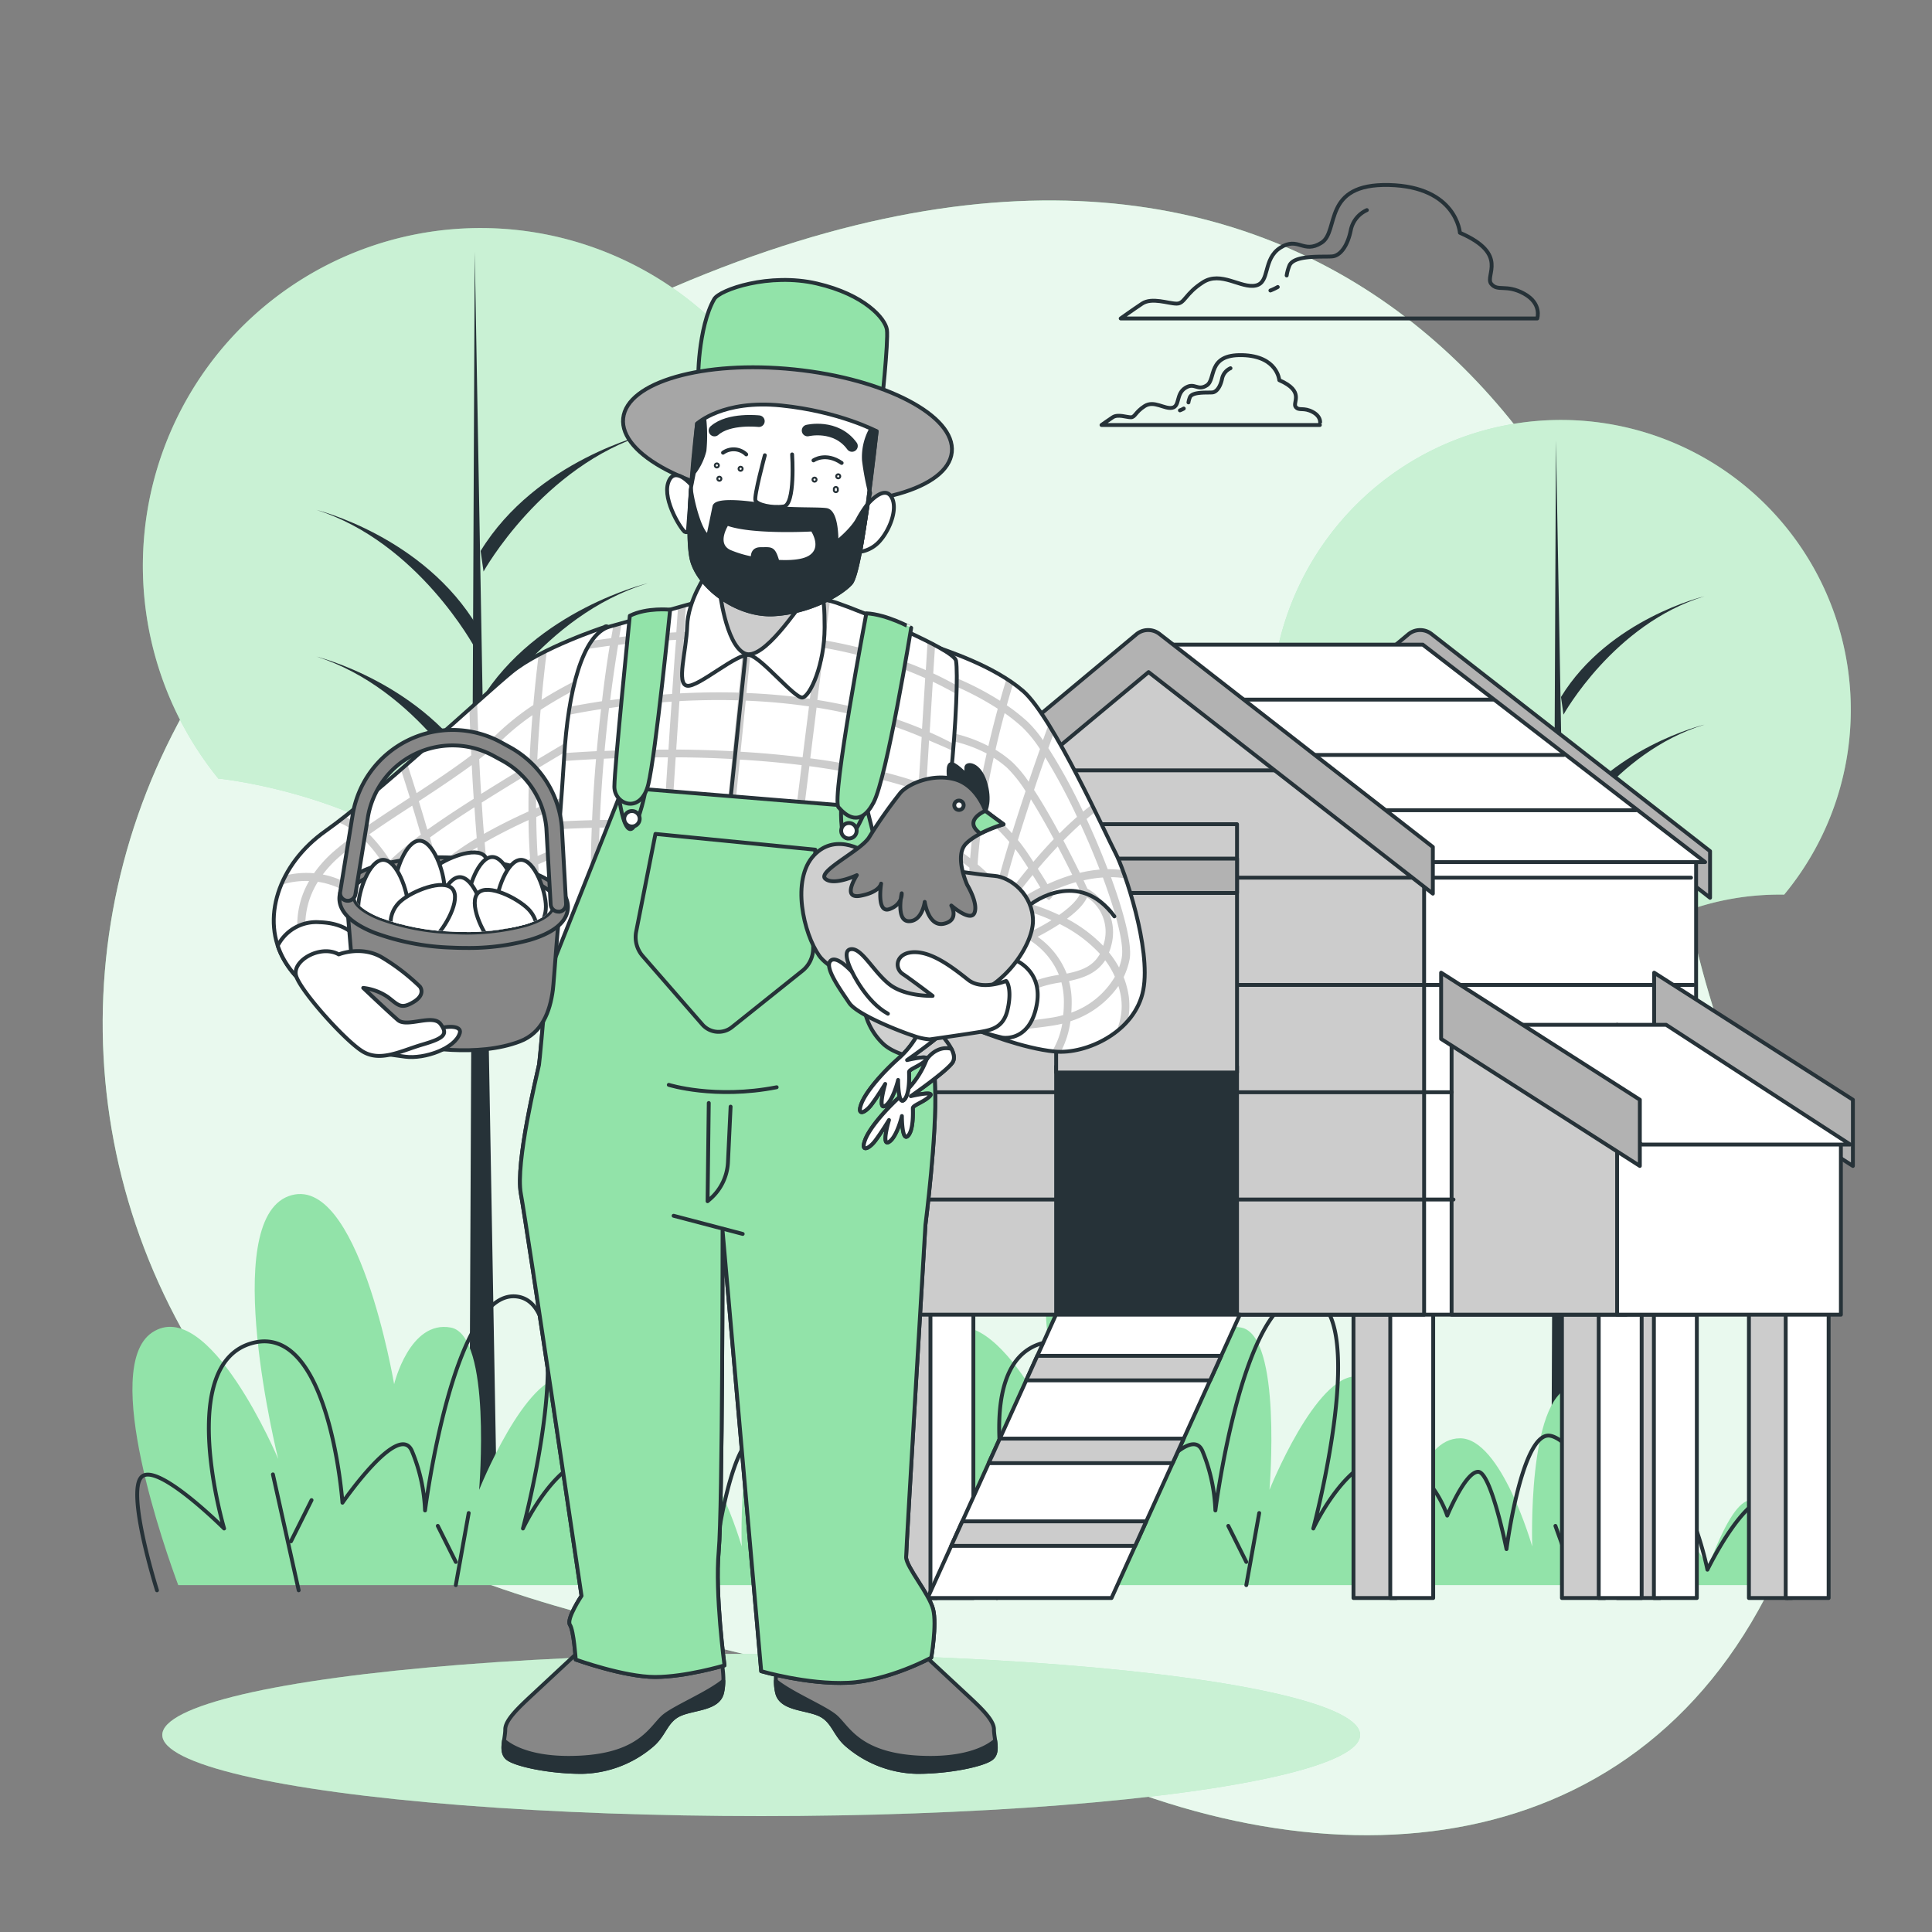 <svg xmlns="http://www.w3.org/2000/svg" xmlns:xlink="http://www.w3.org/1999/xlink" viewBox="0 0 500 500"><rect x="0" y="0" width="500" height="500" fill="#808080" stroke="none"/><defs><clipPath id="freepik--clip-path--inject-79"><path d="M254,267s10.8,4.37,19,5.14,20.82-5.14,22.88-15.94-4.89-31.1-7.2-35.47-16.2-35.22-23.91-41.9-20.31-10.55-22.88-11.57-.77,8.74-1.28,14.91-.52,37.53-.52,37.53l-1.8,41.13S247.78,264.41,254,267Z" style="fill:#fff;stroke:#263238;stroke-linecap:round;stroke-linejoin:round"></path></clipPath><clipPath id="freepik--clip-path-2--inject-79"><path d="M156.33,162.33s-16.33,5.34-24,11.67-35.66,32.33-48,41-17,23-10.66,33.67S92.33,262,100.33,260s18-13.67,27-19,16-15,16-15,4.67-33.67,6.34-43.67,8-18.66,8-18.66S157.67,161.33,156.33,162.33Z" style="fill:#fff;stroke:#263238;stroke-linecap:round;stroke-linejoin:round"></path></clipPath><clipPath id="freepik--clip-path-3--inject-79"><path d="M190.5,153s-25.79,7.18-32.79,9.18S147,179,146,196s-6,77-6.5,79.5S133.31,301,134.81,309,150.5,413,150.5,413s-4,6-3,7.5,1.5,9,1.5,9,12.5,4.5,20.5,4.5,18-3,18-3-2.5-18.5-1.5-29.5,1-83,1-83l10,114s12,3.5,22.5,3S241,429,241,429s1.5-8.5.5-12.5-7-11-7-13.5,5-86,5-86,3-23.5,2.5-35.5.5-40,.5-40,2-25.5,3.5-40S247.92,174,247.42,171s-24.92-13-30.92-15S198,153.5,190.5,153Z" style="fill:#fff;stroke:#263238;stroke-linecap:round;stroke-linejoin:round"></path></clipPath><clipPath id="freepik--clip-path-4--inject-79"><path d="M129.36,211.9c-8.85-2.38-20.78-2.36-26.21-.47a24,24,0,0,0-9.09,6l-1.6,13.86a1.94,1.94,0,0,0-.44,1.06c-.06,1.18,1.6,3.23,6.45,5.18A59.09,59.09,0,0,0,117,241.1a59.28,59.28,0,0,0,18.8-1.82c5-1.49,6.85-3.38,6.91-4.55l.19-13.86C140.82,220.54,138,214.23,129.36,211.9Z" style="fill:none"></path></clipPath></defs><g id="freepik--background-simple--inject-79"><path d="M166.19,77.92S90.42,116.52,52.63,176,17.83,312,63.75,368.8s133.69,49.34,207.18,85.32,154.57,28.57,189.32-47.66S442.6,301.74,433.6,213.52,345.07-3.88,166.19,77.92Z" style="fill:#92E3A9"></path><path d="M166.19,77.92S90.42,116.52,52.63,176,17.83,312,63.75,368.8s133.69,49.34,207.18,85.32,154.57,28.57,189.32-47.66S442.6,301.74,433.6,213.52,345.07-3.88,166.19,77.92Z" style="fill:#fff;opacity:0.8"></path></g><g id="freepik--Clouds--inject-79"><path d="M394.43,76c-4.68-2.56-6.81-.43-8.52-2.56s4.69-7.67-8.09-13.2c0,0-.85-11.93-18.32-12.36S346.72,59.84,342,62.82s-6-1.7-10.65,1.28-2.56,9-6.39,9.8-8.95-3.84-13.63-.85-4.69,5.53-6.82,5.53-6.39-1.7-8.94,0-5.54,3.84-5.54,3.84H397.84S399.12,78.58,394.43,76Z" style="fill:none;stroke:#263238;stroke-linecap:round;stroke-linejoin:round"></path><path d="M330.68,74.28a15.7,15.7,0,0,1-1.9.9" style="fill:none;stroke:#263238;stroke-linecap:round;stroke-linejoin:round"></path><path d="M353.74,54.38a7.27,7.27,0,0,0-4.16,5.2c-.78,3.9-2.6,6.5-4.68,6.76s-9.88-.52-11.18,2.34a11.36,11.36,0,0,0-.73,2.61" style="fill:none;stroke:#263238;stroke-linecap:round;stroke-linejoin:round"></path><path d="M339.79,106.65c-2.46-1.34-3.57-.22-4.47-1.34s2.46-4-4.24-6.92c0,0-.45-6.26-9.6-6.48s-6.7,6.25-9.16,7.82-3.13-.9-5.58.67-1.34,4.69-3.35,5.13-4.7-2-7.15-.44-2.46,2.9-3.58,2.9-3.35-.89-4.69,0-2.9,2-2.9,2h56.51S342.25,108,339.79,106.65Z" style="fill:none;stroke:#263238;stroke-linecap:round;stroke-linejoin:round"></path><path d="M306.36,105.73a6.63,6.63,0,0,1-1,.47" style="fill:none;stroke:#263238;stroke-linecap:round;stroke-linejoin:round"></path><path d="M318.45,95.3A3.81,3.81,0,0,0,316.27,98c-.41,2-1.36,3.41-2.45,3.55s-5.18-.27-5.86,1.23a6,6,0,0,0-.39,1.36" style="fill:none;stroke:#263238;stroke-linecap:round;stroke-linejoin:round"></path></g><g id="freepik--Trees--inject-79"><path d="M56.58,201.5s45,4.45,67.77,32.33c0,0,24.08-32.3,67.34-31.63a87.41,87.41,0,1,0-135.12-.62Z" style="fill:#92E3A9"></path><path d="M56.58,201.5s45,4.45,67.77,32.33c0,0,24.08-32.3,67.34-31.63a87.41,87.41,0,1,0-135.12-.62Z" style="fill:#fff;opacity:0.5"></path><polygon points="122.86 65.16 121.34 409 128.94 409 122.86 65.16" style="fill:#263238"></polygon><path d="M125.14,225.33s15.18-27.32,42.51-35.67c0,0-28.85,6.83-43.27,30.36Z" style="fill:#263238"></path><path d="M125.14,147.91s15.18-27.33,42.51-35.68c0,0-28.85,6.83-43.27,30.36Z" style="fill:#263238"></path><path d="M125.14,186.62s15.18-27.33,42.51-35.68c0,0-28.85,6.83-43.27,30.37Z" style="fill:#263238"></path><path d="M122.89,167.64s-14.65-27.33-41-35.68c0,0,27.84,6.84,41.75,30.37Z" style="fill:#263238"></path><path d="M122.89,205.6s-14.65-27.33-41-35.68c0,0,27.84,6.83,41.75,30.36Z" style="fill:#263238"></path><path d="M345.8,230.93s38.6,3.82,58.16,27.75c0,0,20.66-27.72,57.78-27.15A75,75,0,1,0,345.79,231Z" style="fill:#92E3A9"></path><path d="M345.8,230.93s38.6,3.82,58.16,27.75c0,0,20.66-27.72,57.78-27.15A75,75,0,1,0,345.79,231Z" style="fill:#fff;opacity:0.5"></path><polygon points="402.68 113.93 401.38 409 407.89 409 402.68 113.93" style="fill:#263238"></polygon><path d="M404.63,251.38s13-23.45,36.48-30.61c0,0-24.75,5.86-37.13,26Z" style="fill:#263238"></path><path d="M404.63,184.94s13-23.45,36.48-30.62c0,0-24.75,5.86-37.13,26.06Z" style="fill:#263238"></path><path d="M404.63,218.16s13-23.45,36.48-30.62c0,0-24.75,5.87-37.13,26.06Z" style="fill:#263238"></path><path d="M402.7,201.88s-12.57-23.46-35.2-30.62c0,0,23.89,5.86,35.83,26.06Z" style="fill:#263238"></path><path d="M402.7,234.45S390.13,211,367.5,203.83c0,0,23.89,5.86,35.83,26.06Z" style="fill:#263238"></path><path d="M255.64,410.23c.14-3.13-.28-9.06-3.68-18-5.33-14-14.66,14-14.66,14s0-3.33-10-14-18.67,8-18.67,8,4.67-44.66-6.67-41.33-10,41.33-10,41.33-8-28-18.66-28-13.34,20-13.34,20-2.66-35.33-13.33-36S124,385.57,124,385.57s3.34-40-7.33-42S102,358.23,102,358.23s-9.33-55.33-27.33-48.66-2.67,68-2.67,68S54,334.9,39.3,344.9C26,354,42.93,401.64,46.13,410.23Z" style="fill:#92E3A9"></path><path d="M40.63,411.57s-8-25.34-4-29.34S58,395.57,58,395.57s-12.66-42.67,7.34-48S88.63,388.9,88.63,388.9s14.67-21.33,18-13.33A44.37,44.37,0,0,1,110,390.9s7.34-58,24-55.33,1.34,60,1.34,60,9.33-20,20-18S170,392.23,170,392.23s4.67-11.33,8-11.33,7.34,20,7.34,20,4-30.67,11.33-29.33S219.3,398.9,219.3,398.9s-2.67-14.67,5.33-15.33,12.67,22.66,12.67,22.66,10.66-22,17.33-18S258,413.57,258,413.57" style="fill:none;stroke:#263238;stroke-linecap:round;stroke-linejoin:round"></path><line x1="77.3" y1="411.57" x2="70.63" y2="381.57" style="fill:none;stroke:#263238;stroke-linecap:round;stroke-linejoin:round"></line><line x1="117.96" y1="410.23" x2="121.3" y2="391.57" style="fill:none;stroke:#263238;stroke-linecap:round;stroke-linejoin:round"></line><line x1="203.96" y1="411.57" x2="197.96" y2="394.9" style="fill:none;stroke:#263238;stroke-linecap:round;stroke-linejoin:round"></line><line x1="150.63" y1="410.9" x2="157.96" y2="397.57" style="fill:none;stroke:#263238;stroke-linecap:round;stroke-linejoin:round"></line><line x1="75.3" y1="398.9" x2="80.63" y2="388.23" style="fill:none;stroke:#263238;stroke-linecap:round;stroke-linejoin:round"></line><line x1="117.96" y1="404.23" x2="113.3" y2="394.9" style="fill:none;stroke:#263238;stroke-linecap:round;stroke-linejoin:round"></line><line x1="153.96" y1="403.57" x2="150.63" y2="397.57" style="fill:none;stroke:#263238;stroke-linecap:round;stroke-linejoin:round"></line><line x1="201.3" y1="402.9" x2="203.3" y2="396.23" style="fill:none;stroke:#263238;stroke-linecap:round;stroke-linejoin:round"></line><path d="M460.22,410.23c.14-3.13-.28-9.06-3.68-18-5.33-14-14.66,14-14.66,14s0-3.33-10-14-18.67,8-18.67,8,4.67-44.66-6.67-41.33-10,41.33-10,41.33-8-28-18.66-28-13.34,20-13.34,20-2.66-35.33-13.33-36-22.67,29.34-22.67,29.34,3.34-40-7.33-42-14.67,14.66-14.67,14.66-9.33-55.33-27.33-48.66-2.67,68-2.67,68-18-42.67-32.66-32.67c-13.34,9.09,3.63,56.74,6.83,65.33Z" style="fill:#92E3A9"></path><path d="M245.21,411.57s-8-25.34-4-29.34,21.33,13.34,21.33,13.34-12.66-42.67,7.34-48,23.33,41.33,23.33,41.33,14.67-21.33,18-13.33a44.37,44.37,0,0,1,3.33,15.33s7.34-58,24-55.33,1.34,60,1.34,60,9.33-20,20-18,14.66,14.66,14.66,14.66,4.67-11.33,8-11.33,7.34,20,7.34,20,4-30.67,11.33-29.33,22.67,27.33,22.67,27.33-2.67-14.67,5.33-15.33,12.67,22.66,12.67,22.66,10.66-22,17.33-18,3.33,25.34,3.33,25.34" style="fill:none;stroke:#263238;stroke-linecap:round;stroke-linejoin:round"></path><line x1="281.88" y1="411.57" x2="275.21" y2="381.57" style="fill:none;stroke:#263238;stroke-linecap:round;stroke-linejoin:round"></line><line x1="322.54" y1="410.23" x2="325.88" y2="391.57" style="fill:none;stroke:#263238;stroke-linecap:round;stroke-linejoin:round"></line><line x1="408.54" y1="411.57" x2="402.54" y2="394.9" style="fill:none;stroke:#263238;stroke-linecap:round;stroke-linejoin:round"></line><line x1="355.21" y1="410.9" x2="362.54" y2="397.57" style="fill:none;stroke:#263238;stroke-linecap:round;stroke-linejoin:round"></line><line x1="279.88" y1="398.9" x2="285.21" y2="388.23" style="fill:none;stroke:#263238;stroke-linecap:round;stroke-linejoin:round"></line><line x1="322.54" y1="404.23" x2="317.88" y2="394.9" style="fill:none;stroke:#263238;stroke-linecap:round;stroke-linejoin:round"></line><line x1="358.54" y1="403.57" x2="355.21" y2="397.57" style="fill:none;stroke:#263238;stroke-linecap:round;stroke-linejoin:round"></line><line x1="405.88" y1="402.9" x2="407.88" y2="396.23" style="fill:none;stroke:#263238;stroke-linecap:round;stroke-linejoin:round"></line></g><g id="freepik--hen-house--inject-79"><rect x="231.28" y="335.82" width="11.11" height="77.75" style="fill:#ccc;stroke:#263238;stroke-linecap:round;stroke-linejoin:round"></rect><rect x="240.8" y="335.82" width="11.11" height="77.75" style="fill:#fff;stroke:#263238;stroke-linecap:round;stroke-linejoin:round"></rect><rect x="350.28" y="335.82" width="11.11" height="77.75" style="fill:#ccc;stroke:#263238;stroke-linecap:round;stroke-linejoin:round"></rect><rect x="359.8" y="335.82" width="11.11" height="77.75" style="fill:#fff;stroke:#263238;stroke-linecap:round;stroke-linejoin:round"></rect><rect x="418.51" y="335.82" width="11.11" height="77.75" style="fill:#ccc;stroke:#263238;stroke-linecap:round;stroke-linejoin:round"></rect><rect x="428.03" y="335.82" width="11.11" height="77.75" style="fill:#fff;stroke:#263238;stroke-linecap:round;stroke-linejoin:round"></rect><rect x="404.23" y="335.82" width="11.11" height="77.75" style="fill:#ccc;stroke:#263238;stroke-linecap:round;stroke-linejoin:round"></rect><rect x="413.75" y="335.82" width="11.11" height="77.75" style="fill:#fff;stroke:#263238;stroke-linecap:round;stroke-linejoin:round"></rect><rect x="452.62" y="335.82" width="11.11" height="77.75" style="fill:#ccc;stroke:#263238;stroke-linecap:round;stroke-linejoin:round"></rect><rect x="462.14" y="335.82" width="11.11" height="77.75" style="fill:#fff;stroke:#263238;stroke-linecap:round;stroke-linejoin:round"></rect><path d="M370.47,164.07a4.77,4.77,0,0,0-6,.1l-67.09,55.91v12.39l70.23-58.53,74.95,58.4V220.28Z" style="fill:#b2b2b2;stroke:#263238;stroke-linecap:round;stroke-linejoin:round"></path><polygon points="438.95 340.24 301.23 340.24 301.23 222.92 367.54 167.83 438.95 222.92 438.95 340.24" style="fill:#fff;stroke:#263238;stroke-linecap:round;stroke-linejoin:round"></polygon><polygon points="375.67 340.24 420.89 340.24 420.89 296.16 375.67 265.22 375.67 340.24" style="fill:#ccc;stroke:#263238;stroke-linecap:round;stroke-linejoin:round"></polygon><polygon points="368.56 340.24 230.84 340.24 230.84 222.92 297.15 167.83 368.56 222.92 368.56 340.24" style="fill:#ccc;stroke:#263238;stroke-linecap:round;stroke-linejoin:round"></polygon><line x1="258.7" y1="199.37" x2="335.39" y2="199.37" style="fill:none;stroke:#263238;stroke-linecap:round;stroke-linejoin:round"></line><line x1="230.49" y1="227.14" x2="437.64" y2="227.14" style="fill:none;stroke:#263238;stroke-linecap:round;stroke-linejoin:round"></line><line x1="230.49" y1="254.9" x2="438.28" y2="254.9" style="fill:none;stroke:#263238;stroke-linecap:round;stroke-linejoin:round"></line><line x1="230.49" y1="282.67" x2="375.67" y2="282.67" style="fill:none;stroke:#263238;stroke-linecap:round;stroke-linejoin:round"></line><line x1="230.49" y1="310.44" x2="376.16" y2="310.44" style="fill:none;stroke:#263238;stroke-linecap:round;stroke-linejoin:round"></line><polygon points="297.82 166.83 368.21 166.83 441.29 223.11 370.9 223.11 297.82 166.83" style="fill:#fff;stroke:#263238;stroke-linecap:round;stroke-linejoin:round"></polygon><line x1="318.88" y1="181.06" x2="386.32" y2="181.06" style="fill:none;stroke:#263238;stroke-linecap:round;stroke-linejoin:round"></line><line x1="337.73" y1="195.38" x2="404.71" y2="195.38" style="fill:none;stroke:#263238;stroke-linecap:round;stroke-linejoin:round"></line><line x1="356.57" y1="209.69" x2="423.34" y2="209.69" style="fill:none;stroke:#263238;stroke-linecap:round;stroke-linejoin:round"></line><path d="M370.82,219.2l-70.74-55.13a4.77,4.77,0,0,0-6,.1l-66.83,55.69v12.39l70-58.31,73.57,57.33Z" style="fill:#b2b2b2;stroke:#263238;stroke-linecap:round;stroke-linejoin:round"></path><polygon points="479.53 301.75 428.09 268.87 428.09 251.73 479.53 284.61 479.53 301.75" style="fill:#b2b2b2;stroke:#263238;stroke-linecap:round;stroke-linejoin:round"></polygon><polygon points="418.51 340.24 476.42 340.24 476.42 296.16 418.51 265.22 418.51 340.24" style="fill:#fff;stroke:#263238;stroke-linecap:round;stroke-linejoin:round"></polygon><polygon points="424.9 296.2 478.84 296.2 431.2 265.22 375.67 265.22 424.9 296.2" style="fill:#fff;stroke:#263238;stroke-linecap:round;stroke-linejoin:round"></polygon><polygon points="424.39 301.75 372.96 268.87 372.96 251.73 424.39 284.61 424.39 301.75" style="fill:#b2b2b2;stroke:#263238;stroke-linecap:round;stroke-linejoin:round"></polygon><rect x="273.33" y="275.98" width="46.81" height="64.26" style="fill:#263238;stroke:#263238;stroke-linecap:round;stroke-linejoin:round"></rect><rect x="273.33" y="213.3" width="46.81" height="64.26" style="fill:#ccc;stroke:#263238;stroke-linecap:round;stroke-linejoin:round"></rect><rect x="273.33" y="222.2" width="46.81" height="8.9" style="fill:#b2b2b2;stroke:#263238;stroke-linecap:round;stroke-linejoin:round"></rect><polygon points="273.28 340.24 320.88 340.24 287.66 413.57 240.06 413.57 273.28 340.24" style="fill:#fff;stroke:#263238;stroke-linecap:round;stroke-linejoin:round"></polygon><polygon points="268.45 350.89 316.05 350.89 313.18 357.24 265.58 357.24 268.45 350.89" style="fill:#ccc;stroke:#263238;stroke-linecap:round;stroke-linejoin:round"></polygon><polygon points="258.75 372.31 306.35 372.31 303.47 378.66 255.87 378.66 258.75 372.31" style="fill:#ccc;stroke:#263238;stroke-linecap:round;stroke-linejoin:round"></polygon><polygon points="249.04 393.73 296.64 393.73 293.77 400.08 246.17 400.08 249.04 393.73" style="fill:#ccc;stroke:#263238;stroke-linecap:round;stroke-linejoin:round"></polygon></g><g id="freepik--Floor--inject-79"><ellipse cx="197" cy="449" rx="155" ry="21" style="fill:#92E3A9"></ellipse><ellipse cx="197" cy="449" rx="155" ry="21" style="fill:#fff;opacity:0.5"></ellipse></g><g id="freepik--Character--inject-79"><path d="M254,267s10.8,4.37,19,5.14,20.82-5.14,22.88-15.94-4.89-31.1-7.2-35.47-16.2-35.22-23.91-41.9-20.31-10.55-22.88-11.57-.77,8.74-1.28,14.91-.52,37.53-.52,37.53l-1.8,41.13S247.78,264.41,254,267Z" style="fill:#fff"></path><g style="clip-path:url(#freepik--clip-path--inject-79)"><path d="M290.55,225.19a28.12,28.12,0,0,0-3.87-.24c-1.63-4.27-3.5-8.72-5.48-13,.75-.64,1.51-1.25,2.28-1.85l-.91-1.85c-.76.58-1.51,1.18-2.26,1.8a142.28,142.28,0,0,0-9-16.44c.5-1.4,1-2.69,1.38-3.85-.45-.75-.89-1.49-1.33-2.2-.42,1.16-.91,2.5-1.44,4a30.08,30.08,0,0,0-4-4.8,49.49,49.49,0,0,0-5.36-4.23q.9-3.21,1.65-5.69c-.56-.4-1.14-.79-1.73-1.17-.5,1.63-1.06,3.54-1.67,5.69a75.85,75.85,0,0,0-17-8l-.59,1.91a75.7,75.7,0,0,1,17,8.15c-.78,2.9-1.62,6.15-2.43,9.66a37.51,37.51,0,0,0-11-3.68l-.27,2A36.37,36.37,0,0,1,255.35,195c-.86,3.82-1.67,7.91-2.38,12.14a88.09,88.09,0,0,0-7.77-5.69l-1.07,1.69a89.1,89.1,0,0,1,8.47,6.31c-.65,4.15-1.18,8.4-1.52,12.66a60.35,60.35,0,0,0-7.61-5l-.94,1.76a61.17,61.17,0,0,1,8.38,5.7c-.18,2.94-.28,5.88-.24,8.76l2,0c0-2.34,0-4.72.15-7.12a42.54,42.54,0,0,1,4.74,4.92c-.34,1.42-.63,2.77-.88,4l1.23.24c-2,2.85-3.23,4.79-3.42,5.09l1.69,1.06.77-1.18.06.05s.44-.39,1.15-1l0,.22a27.8,27.8,0,0,1,6.43,2.53l-2,.92c-17.89,8.13-22.44,9.26-22.48,9.27l.45,1.95c.18,0,4.64-1.12,22.85-9.4q1.69-.76,3.18-1.5a19.28,19.28,0,0,1,7.46,8.93l-.13,0a30.82,30.82,0,0,0-5.62,1.36c-5.8,2.26-23.55,3.92-23.73,3.94l.19,2c.74-.07,18.21-1.7,24.27-4.06a29,29,0,0,1,5.24-1.26l.42-.08a19.59,19.59,0,0,1,.64,5.07,33.16,33.16,0,0,1-.17,3.42c-.68.19-1.35.36-2,.49-4.43.83-15.09,1.8-22.45,2.41L254,267l.84.33c6.85-.6,14.91-1.39,18.71-2.1.45-.09.91-.19,1.36-.3a20.39,20.39,0,0,1-2.61,7.14l.73.07a14.65,14.65,0,0,0,1.5.07,23.69,23.69,0,0,0,2.5-7.91,24.2,24.2,0,0,0,12.41-9.12c.11.35.22.71.3,1.07a15.78,15.78,0,0,1-1,10.94,21.55,21.55,0,0,0,3.1-2.86,18.33,18.33,0,0,0-.12-8.54,22.1,22.1,0,0,0-.92-2.92,18.72,18.72,0,0,0,1.54-4.6c.7-3.68-1.4-11.92-4.82-21.26a24.09,24.09,0,0,1,3.87.34C291.05,226.57,290.79,225.86,290.55,225.19Zm-5.95-.14a32.67,32.67,0,0,0-5.13.84c-1.11-2.26-2.59-5.2-4.26-8.36,1.43-1.46,2.91-2.88,4.42-4.24C281.42,217.19,283.11,221.19,284.6,225.05Zm-10.5,11.74a51.23,51.23,0,0,0-7.91-3c1.27-.77,2.64-1.53,4.09-2.26a1.93,1.93,0,0,1,.12.29,1,1,0,0,1,0-.35l.59-.29.34.49-.55.83.72.45.58-.57c.32-.32.53-.53,0-1.71a46.15,46.15,0,0,1,6.35-2.37c.62,1.27,1.05,2.17,1.23,2.56C279.55,231.37,278.85,233.46,274.1,236.79Zm7.22-4.57a10.63,10.63,0,0,1,4.38,11.88c-.06.24-.13.45-.2.67a37.1,37.1,0,0,0-9.38-7C279.41,235.37,280.78,233.49,281.32,232.22Zm-13.89-9.17c-.39-.61-.81-1.24-1.26-1.93a46.16,46.16,0,0,0-2.74-3.72c1.08-3.52,2.23-7.1,3.37-10.55,2,3.19,4.06,6.83,5.93,10.31C270.86,219.1,269.09,221.09,267.43,223.05Zm6.31-4c1.45,2.75,2.74,5.3,3.75,7.35a48.5,48.5,0,0,0-6.41,2.43c-.57-1-1.38-2.28-2.49-4C270.2,222.92,271.93,221,273.74,219.06Zm-6.5,7.4c.91,1.43,1.56,2.49,2,3.26a66.7,66.7,0,0,0-8.53,5.19C262.5,232.47,264.71,229.54,267.24,226.46ZM270.51,196a152.46,152.46,0,0,1,8.23,15.4c-1.55,1.37-3.07,2.8-4.54,4.28-2.07-3.83-4.36-7.84-6.59-11.24C268.62,201.41,269.61,198.55,270.51,196ZM260,184.55a48,48,0,0,1,4.58,3.66,32.33,32.33,0,0,1,4.57,5.64c-.9,2.56-1.9,5.42-2.93,8.47a30.88,30.88,0,0,0-4.21-5.06,28.93,28.93,0,0,0-4.37-3.23C258.41,190.61,259.22,187.41,260,184.55Zm-2.83,11.56a25.2,25.2,0,0,1,3.5,2.63,33.72,33.72,0,0,1,4.75,6c-1.18,3.53-2.38,7.23-3.52,10.9a77.09,77.09,0,0,0-7.15-6.94C255.45,204.3,256.28,200.07,257.16,196.11Zm1,32.6a46.88,46.88,0,0,0-5.17-5c.29-4.25.78-8.5,1.4-12.66a68.83,68.83,0,0,1,6.82,6.84C260.05,221.64,259,225.33,258.15,228.71Zm1.53,2.11.12-.09-.07-.09c.81-3.35,1.85-7.06,3-10.9.63.81,1.23,1.64,1.78,2.48s1.11,1.69,1.58,2.43c-2.78,3.37-5.2,6.58-7.09,9.22C259.19,232.9,259.43,231.87,259.68,230.82Zm.2,7.25c1.14-.88,2.6-1.93,4.29-3l-.06.27a47.83,47.83,0,0,1,8,2.8c-1.5.94-3.3,1.95-5.45,3A31.85,31.85,0,0,0,259.88,238.07Zm8.65,4.36c2.25-1.18,4.13-2.28,5.68-3.3a35.62,35.62,0,0,1,10.43,7.73c-1.81,3.31-5,4.39-8.6,5.11A21.07,21.07,0,0,0,268.53,242.43Zm8.7,19.65c.06-.87.1-1.78.1-2.75a21,21,0,0,0-.69-5.44c3.58-.75,7.15-1.95,9.36-5.38a21.29,21.29,0,0,1,2.51,4.27A21.41,21.41,0,0,1,277.23,262.08Zm13.06-14.2a16,16,0,0,1-.7,2.51A24.77,24.77,0,0,0,287,246.5a14.09,14.09,0,0,0,.63-1.93A12.9,12.9,0,0,0,281.43,230c-.19-.4-.54-1.16-1-2.16a30.76,30.76,0,0,1,5-.74C288.81,236.27,291,244.39,290.29,247.88Z" style="fill:#ccc"></path></g><path d="M254,267s10.8,4.37,19,5.14,20.82-5.14,22.88-15.94-4.89-31.1-7.2-35.47-16.2-35.22-23.91-41.9-20.31-10.55-22.88-11.57-.77,8.74-1.28,14.91-.52,37.53-.52,37.53l-1.8,41.13S247.78,264.41,254,267Z" style="fill:none;stroke:#263238;stroke-linecap:round;stroke-linejoin:round"></path><path d="M267.06,233.82s12.09-9.26,21.34,3.34" style="fill:none;stroke:#263238;stroke-linecap:round;stroke-linejoin:round"></path><path d="M180.93,98.38c-.52.86-.25-13.86,3.92-21,1.4-2.39,14.2-6.87,26.57-4s17.67,9.06,18.11,11.93S228,106.56,228,106.56,208.1,95.07,180.93,98.38Z" style="fill:#92E3A9;stroke:#263238;stroke-linecap:round;stroke-linejoin:round"></path><ellipse cx="203.8" cy="112.63" rx="17.12" ry="42.75" transform="translate(70.92 303.85) rotate(-84.13)" style="fill:#a6a6a6;stroke:#263238;stroke-linecap:round;stroke-linejoin:round"></ellipse><path d="M156.33,162.33s-16.33,5.34-24,11.67-35.66,32.33-48,41-17,23-10.66,33.67S92.33,262,100.33,260s18-13.67,27-19,16-15,16-15,4.67-33.67,6.34-43.67,8-18.66,8-18.66S157.67,161.33,156.33,162.33Z" style="fill:#fff"></path><g style="clip-path:url(#freepik--clip-path-2--inject-79)"><path d="M140.15,181.11c.5-5.48,1-9.93,1.41-12.75-.72.35-1.44.72-2.15,1.1-.4,3.14-.92,7.65-1.39,13a67.48,67.48,0,0,0-9.07,7.18c-1.5,1.44-3.2,2.9-5,4.36-.24-5.22-.38-9.47-.46-12.27l-2,1.73c.09,3,.24,7.14.48,12-4.3,3.27-9.22,6.56-14.16,9.81-.91-2.92-1.74-5.48-2.43-7.6l-1.64,1.43c.68,2.08,1.47,4.54,2.33,7.32l-1.24.81c-3.81,2.49-7.48,4.9-10.78,7.21A21.73,21.73,0,0,0,90.54,212c-.47-.26-.92-.48-1.36-.67-.63.49-1.24,1-1.83,1.41a14.86,14.86,0,0,1,2.35,1.08,19.64,19.64,0,0,1,2.67,1.85c-2.15,1.55-4.11,3.05-5.76,4.48A31.57,31.57,0,0,0,81.26,226a22.62,22.62,0,0,0-7.36.56q-.63,1.2-1.14,2.43A21.54,21.54,0,0,1,80,228c-4.74,8.27-4,18,2.27,28.56a1,1,0,0,0,.86.49.94.94,0,0,0,.51-.14,1,1,0,0,0,.35-1.37c-6-10.19-6.58-19.49-1.73-27.33a19.59,19.59,0,0,1,2.39.5,23.26,23.26,0,0,1,8,4.07c-.28.48-.56,1-.8,1.45-5.31,10.57,2.44,17.17,2.52,17.24a1,1,0,0,0,1.41-.13,1,1,0,0,0-.13-1.41c-.07-.06-6.62-5.64-2-14.8.17-.35.38-.7.58-1.06a43.93,43.93,0,0,1,8.14,10,9.49,9.49,0,0,0,.42,4.65,1,1,0,0,0,.9.55,1,1,0,0,0,.45-.1,1,1,0,0,0,.53-1q1.36,2.61,2.66,5.56a1,1,0,0,0,.92.6,1,1,0,0,0,.4-.09,1,1,0,0,0,.51-1.31,80.22,80.22,0,0,0-4.77-9.33,24.51,24.51,0,0,1,1.72-6,151.81,151.81,0,0,1,5.13,16c.57-.44,1.13-.9,1.7-1.37a143.78,143.78,0,0,0-5.67-17.05,34.83,34.83,0,0,1,5-7c1.76,6.72,3.42,13.8,4.74,20.69l1.76-1.46c-1.38-7-3.09-14.15-4.87-20.91.84-.82,1.74-1.63,2.71-2.42a62.58,62.58,0,0,1,6.92-4.8c.27,3.2.57,6.47.91,9.75a43.22,43.22,0,0,0-7.8,5.87,1,1,0,0,0,0,1.41,1,1,0,0,0,1.42,0,38.57,38.57,0,0,1,6.62-5.06c.38,3.58.82,7.17,1.3,10.7.45-.3.91-.59,1.36-.86l.49-.31c-.47-3.53-.89-7.11-1.27-10.68a121.33,121.33,0,0,1,10.8-5.54c.21,2.58.49,5.12.84,7.58.63-.67,1.22-1.32,1.76-1.92-.27-2.13-.5-4.31-.67-6.53,1.7-.75,3.29-1.42,4.66-2,.1-.71.21-1.47.33-2.3-1.46.58-3.21,1.3-5.14,2.14-.21-3.33-.32-6.71-.36-10.09,2.59-1.15,5-2.15,7-3,.1-.76.21-1.52.32-2.3-2.07.82-4.6,1.85-7.37,3.06,0-3.45.07-6.88.2-10.21,3.56-2.16,6.59-3.95,9-5.36.13-.87.26-1.72.38-2.54-2.35,1.37-5.47,3.22-9.26,5.5.22-4.59.52-9,.86-12.89a111.35,111.35,0,0,1,11-6.25c.29-.94.61-1.84.95-2.72A116.63,116.63,0,0,0,140.15,181.11ZM122.09,198c.14,2.73.31,5.66.51,8.73-4.4,2.79-8.38,5.44-12,8-.76-2.61-1.5-5.09-2.21-7.38C113.15,204.24,117.87,201.09,122.09,198Zm-16.17,11c.26-.16.51-.33.76-.5.72,2.34,1.47,4.85,2.24,7.5a90.57,90.57,0,0,0-8,6.67,39.49,39.49,0,0,0-5.35-6.74C98.73,213.69,102.27,211.37,105.92,209ZM93.69,231a25.11,25.11,0,0,0-8.5-4.3c-.56-.15-1.11-.27-1.65-.38a29.31,29.31,0,0,1,4.38-4.67c1.69-1.46,3.73-3,6-4.62a37.14,37.14,0,0,1,5.55,7A44.08,44.08,0,0,0,93.69,231Zm9.17,10.12a43.32,43.32,0,0,0-7.6-8.85,41.22,41.22,0,0,1,5.28-6.47,76.56,76.56,0,0,1,4.54,9.23A29.6,29.6,0,0,0,102.86,241.16Zm3.42-8.31A79.42,79.42,0,0,0,102,224.4a88.49,88.49,0,0,1,7.53-6.33c.71,2.49,1.43,5.08,2.14,7.75A37,37,0,0,0,106.28,232.85Zm9.06-10.41c-.72.58-1.39,1.17-2,1.77-.69-2.55-1.38-5-2.07-7.43,3.47-2.55,7.32-5.14,11.52-7.82q.25,3.89.59,8A67.44,67.44,0,0,0,115.34,222.44Zm9.33-14.7,2.31-1.45q5.43-3.37,9.94-6.11c-.11,3.23-.17,6.54-.15,9.87-3.71,1.68-7.7,3.64-11.52,5.8C125,213.07,124.84,210.36,124.67,207.74Zm1.66,20.08c-.34-3.29-.63-6.56-.9-9.76,3.71-2.13,7.66-4.1,11.36-5.79,0,3.37.17,6.74.4,10.06C133.73,223.89,129.9,225.76,126.33,227.82Zm10.68-30c-3.29,2-7,4.26-11.08,6.8l-1.41.88c-.2-3.18-.36-6.19-.5-9a81.09,81.09,0,0,0,6.32-5.37,63.6,63.6,0,0,1,7.46-6C137.48,189,137.2,193.3,137,197.79Z" style="fill:#ccc"></path></g><path d="M156.33,162.33s-16.33,5.34-24,11.67-35.66,32.33-48,41-17,23-10.66,33.67S92.33,262,100.33,260s18-13.67,27-19,16-15,16-15,4.67-33.67,6.34-43.67,8-18.66,8-18.66S157.67,161.33,156.33,162.33Z" style="fill:none;stroke:#263238;stroke-linecap:round;stroke-linejoin:round"></path><path d="M82.67,238.67a11.18,11.18,0,0,0-10.79,6.07,20.36,20.36,0,0,0,1.79,3.93,24,24,0,0,0,12.86,10.46c4.87-1.88,8.47-5.37,8.47-8.46C95,246.67,93.33,239,82.67,238.67Z" style="fill:#fff;stroke:#263238;stroke-linecap:round;stroke-linejoin:round"></path><path d="M150,427.23l-11.82,11c-3.84,3.57-7.42,6.87-7.42,9.34s-1.37,5.77.55,7.42,10.72,3.58,19.24,3.58a28.68,28.68,0,0,0,18.15-6.87c3.29-2.75,3.57-6.33,7.14-8s9.9-1.37,11-5.49-.55-10.45-.55-10.45Z" style="fill:#878787;stroke:#263238;stroke-linecap:round;stroke-linejoin:round"></path><path d="M186.82,438.23a13.32,13.32,0,0,0,.37-3.21c-4.15,3.38-12.84,6.9-15.52,9.27-3.12,2.76-5.88,9.72-21.37,10.56-13,.71-18.43-3.12-19.87-4.4-.25,1.76-.37,3.49.86,4.54,1.93,1.65,10.72,3.58,19.24,3.58a28.68,28.68,0,0,0,18.15-6.87c3.29-2.75,3.57-6.33,7.14-8S185.72,442.35,186.82,438.23Z" style="fill:#263238;stroke:#263238;stroke-linecap:round;stroke-linejoin:round"></path><path d="M238,427.23l11.82,11c3.85,3.57,7.42,6.87,7.42,9.34s1.37,5.77-.55,7.42-10.72,3.58-19.24,3.58a28.65,28.65,0,0,1-18.14-6.87c-3.3-2.75-3.57-6.33-7.15-8s-9.89-1.37-11-5.49.55-10.45.55-10.45Z" style="fill:#878787;stroke:#263238;stroke-linecap:round;stroke-linejoin:round"></path><path d="M201.16,438.23a13.32,13.32,0,0,1-.38-3.21c4.16,3.38,12.84,6.9,15.52,9.27,3.13,2.76,5.89,9.72,21.37,10.56,13,.71,18.43-3.12,19.88-4.4.24,1.76.36,3.49-.87,4.54-1.92,1.65-10.72,3.58-19.24,3.58a28.65,28.65,0,0,1-18.14-6.87c-3.3-2.75-3.57-6.33-7.15-8S202.26,442.35,201.16,438.23Z" style="fill:#263238;stroke:#263238;stroke-linecap:round;stroke-linejoin:round"></path><path d="M190.5,153s-25.79,7.18-32.79,9.18S147,179,146,196s-6,77-6.5,79.5S133.31,301,134.81,309,150.5,413,150.5,413s-4,6-3,7.5,1.5,9,1.5,9,12.5,4.5,20.5,4.5,18-3,18-3-2.5-18.5-1.5-29.5,1-83,1-83l10,114s12,3.5,22.5,3S241,429,241,429s1.5-8.5.5-12.5-7-11-7-13.5,5-86,5-86,3-23.5,2.5-35.5.5-40,.5-40,2-25.5,3.5-40S247.92,174,247.42,171s-24.92-13-30.92-15S198,153.5,190.5,153Z" style="fill:#fff"></path><g style="clip-path:url(#freepik--clip-path-3--inject-79)"><path d="M245.6,205.49c-1.9-.84-3.85-1.62-5.87-2.34l.71-11.53c1.66.75,4.34,1.81,6,2.66l-.1-2q-2.84-1.49-5.74-2.76l.81-13.09c2,.94,3.9,1.94,5.79,3l.4-.7c0-.46,0-.91,0-1.34q-3-1.68-6.08-3.12L242,167c-.62-.33-1.26-.66-1.94-1l-.46,7.42c-2.78-1.22-5.61-2.3-8.48-3.26l1.16-7.79-1.89-.83-1.2,8a121.8,121.8,0,0,0-15.66-3.79l1.26-10.18c-.61-.15-1.27-.3-2-.43l-1.27,10.27a158.63,158.63,0,0,0-16.77-1.76l1-10.26-2-.12-1,10.28c-5.45-.22-10.73-.19-15.71,0,.18-2.6.34-4.92.48-6.88l-2.05.57c-.13,1.87-.28,4-.44,6.4-5.35.27-10.33.73-14.78,1.26q.33-1.89.63-3.57l-2.14.6c-.18,1-.37,2.09-.56,3.22-1.79.23-3.47.47-5.05.72A18.63,18.63,0,0,0,151.8,168c1.85-.29,3.87-.6,6-.88-.69,4.18-1.39,9-2,14.35-3.27.5-6.09,1-8.39,1.45q-.18,1-.33,2.1c2.26-.45,5.12-1,8.47-1.49-.4,3.42-.78,7.05-1.12,10.87-3.23.16-6,.34-8.36.5,0,.36,0,.71-.07,1.06s0,.63-.06,1c2.29-.17,5.09-.35,8.31-.51a384.36,384.36,0,0,0-.54,58.27l2-.14a382.12,382.12,0,0,1,.57-58.23c4.83-.21,10.46-.36,16.58-.35-1.09,16.77-2.18,34.46-2.74,46.3l2,.1c.56-11.86,1.65-29.59,2.75-46.4,4.65,0,9.56.16,14.6.43L185.61,235l2,.2,3.86-38.62c5.26.31,10.64.78,16,1.44l-3.63,29.21,2,.25,3.63-29.2c5.08.68,10.13,1.54,15,2.63l-5.14,34.5,2,.29,5.13-34.34c3.86.92,7.61,2,11.2,3.21l-2.36,38.21,2,.13,2.33-37.65q3,1.09,5.8,2.37C245.47,206.87,245.53,206.17,245.6,205.49Zm-32.35-37.83a121,121,0,0,1,15.62,3.82l-2,13.06a129.3,129.3,0,0,0-15.34-3.39ZM173,194c-6.09,0-11.7.14-16.54.35.35-3.9.75-7.6,1.16-11.09,4.68-.67,10.17-1.29,16.21-1.67C173.54,185.58,173.26,189.75,173,194Zm1-14.41c-6,.37-11.42,1-16.09,1.62.67-5.36,1.38-10.16,2.07-14.32,4.48-.54,9.53-1,15-1.3C174.61,169.74,174.29,174.49,173.94,179.59ZM243.68,227c-34.19-16.18-81.58-15.35-98.85-14.4q-.08,1-.15,2c17-1,64.83-1.9,98.82,14.51C243.56,228.46,243.62,227.75,243.68,227Zm-54-32.58c-5.07-.27-10-.4-14.67-.44.28-4.3.56-8.51.83-12.54,4.78-.25,9.87-.35,15.16-.2Zm1.52-15.17c-5.31-.15-10.42-.05-15.22.19.34-5.09.66-9.84.95-14,5-.2,10.22-.24,15.65,0ZM207.71,196c-5.38-.67-10.78-1.14-16.05-1.45L193,181.33a156.26,156.26,0,0,1,16.37,1.49Zm-14.53-16.66,1.38-13.79a157.44,157.44,0,0,1,16.72,1.76l-1.68,13.53A160,160,0,0,0,193.18,179.35Zm31.59,19.55c-4.91-1.09-10-2-15.07-2.63l1.63-13.14a124.39,124.39,0,0,1,15.29,3.41Zm13,3.57c-3.55-1.19-7.24-2.23-11-3.12l1.83-12.23a103.75,103.75,0,0,1,9.93,3.64Zm.85-13.82q-4.81-2-9.77-3.53l1.94-13q4.4,1.49,8.65,3.39Z" style="fill:#ccc"></path></g><path d="M190.5,153s-25.79,7.18-32.79,9.18S147,179,146,196s-6,77-6.5,79.5S133.31,301,134.81,309,150.5,413,150.5,413s-4,6-3,7.5,1.5,9,1.5,9,12.5,4.5,20.5,4.5,18-3,18-3-2.5-18.5-1.5-29.5,1-83,1-83l10,114s12,3.5,22.5,3S241,429,241,429s1.5-8.5.5-12.5-7-11-7-13.5,5-86,5-86,3-23.5,2.5-35.5.5-40,.5-40,2-25.5,3.5-40S247.92,174,247.42,171s-24.92-13-30.92-15S198,153.5,190.5,153Z" style="fill:none;stroke:#263238;stroke-linecap:round;stroke-linejoin:round"></path><line x1="192.88" y1="170.11" x2="188.66" y2="210.67" style="fill:none;stroke:#263238;stroke-linecap:round;stroke-linejoin:round"></line><path d="M187,318.5l10,114s12,3.5,22.5,3S241,429,241,429s1.5-8.5.5-12.5-7-11-7-13.5,5-86,5-86,3-23.5,2.5-35.5c-.06-1.33-.09-2.87-.11-4.53-1-3.21-5.6-18-9.21-33.54-4.08-17.57-8.38-34.49-8.38-34.49l-61-5c-2.82-.63-3.13,2.51-3.13,2.51l-18.68,47c-1,12-1.85,21.19-2,22.14C139,278,133.31,301,134.81,309S150.5,413,150.5,413s-4,6-3,7.5,1.5,9,1.5,9,12.5,4.5,20.5,4.5,18-3,18-3-2.5-18.5-1.5-29.5S187,318.5,187,318.5Z" style="fill:#92E3A9;stroke:#263238;stroke-linecap:round;stroke-linejoin:round"></path><path d="M169.63,215.82,211,219.9l-.56,25.7a7.43,7.43,0,0,1-2.79,5.65l-18.22,14.57a5.56,5.56,0,0,1-7.66-.68l-15.44-17.71a7.46,7.46,0,0,1-1.69-6.32Z" style="fill:none;stroke:#263238;stroke-linecap:round;stroke-linejoin:round"></path><path d="M173.08,280.76s11.92,3.76,27.92.62" style="fill:none;stroke:#263238;stroke-linecap:round;stroke-linejoin:round"></path><path d="M183.43,285.46l-.31,25.41.7-.61a13.47,13.47,0,0,0,4.58-9.51l.68-14.35" style="fill:none;stroke:#263238;stroke-linecap:round;stroke-linejoin:round"></path><line x1="174.33" y1="314.64" x2="192.21" y2="319.34" style="fill:none;stroke:#263238;stroke-linecap:round;stroke-linejoin:round"></line><path d="M182.7,148.75s-4.64,6.63-4.86,13.26-2.87,15,0,15.46,13-8.62,16.13-7.95,11.7,11.26,13.69,11,5.75-8.61,5.75-18.11-.67-11.49-6-14.58S189.77,141.46,182.7,148.75Z" style="fill:#fff;stroke:#263238;stroke-linecap:round;stroke-linejoin:round"></path><path d="M186.23,152.73s1.55,13.92,6.41,16.34S207,156.26,208.1,155.6,196,156.93,186.23,152.73Z" style="fill:#ccc;stroke:#263238;stroke-linecap:round;stroke-linejoin:round"></path><path d="M224.59,130.45s4.06-4.89,6-2-.22,8.39-2.65,11.26a8.45,8.45,0,0,1-5.31,3.1Z" style="fill:#fff;stroke:#263238;stroke-linecap:round;stroke-linejoin:round"></path><path d="M178.94,125.56s-4.41-5.31-6-.67,3.76,12.82,4.42,12.82h.66Z" style="fill:#fff;stroke:#263238;stroke-linecap:round;stroke-linejoin:round"></path><path d="M180.4,109.64s-3.56,28.91-1.12,36,12,13.79,20.91,13.34,17.13-4.89,20-8,6.67-39.37,6.67-39.37-9.56-5.12-24.69-6.67S180.4,109.64,180.4,109.64Z" style="fill:#fff;stroke:#263238;stroke-linecap:round;stroke-linejoin:round"></path><path d="M211.32,124.12a.52.52,0,1,1-.51-.51A.51.51,0,0,1,211.32,124.12Z" style="fill:#fff;stroke:#263238;stroke-linecap:round;stroke-linejoin:round;stroke-width:0.5px"></path><path d="M217.45,123.26a.52.52,0,1,1-.51-.51A.51.51,0,0,1,217.45,123.26Z" style="fill:#fff;stroke:#263238;stroke-linecap:round;stroke-linejoin:round;stroke-width:0.5px"></path><path d="M216.82,126.7a.52.52,0,1,1-1,0,.52.52,0,1,1,1,0Z" style="fill:#fff;stroke:#263238;stroke-linecap:round;stroke-linejoin:round;stroke-width:0.5px"></path><path d="M191.15,121.31a.52.52,0,1,0,.51-.51A.51.51,0,0,0,191.15,121.31Z" style="fill:#fff;stroke:#263238;stroke-linecap:round;stroke-linejoin:round;stroke-width:0.5px"></path><path d="M185,120.45a.52.52,0,1,0,.51-.51A.51.51,0,0,0,185,120.45Z" style="fill:#fff;stroke:#263238;stroke-linecap:round;stroke-linejoin:round;stroke-width:0.5px"></path><path d="M185.65,123.89a.52.52,0,1,0,.51-.51A.51.51,0,0,0,185.65,123.89Z" style="fill:#fff;stroke:#263238;stroke-linecap:round;stroke-linejoin:round;stroke-width:0.5px"></path><path d="M225.42,111.11a14.77,14.77,0,0,0-1.83,8,67.29,67.29,0,0,0,1.6,8.48l-.6,2.83,2.29-18.81Z" style="fill:#263238;stroke:#263238;stroke-linecap:round;stroke-linejoin:round"></path><path d="M182.32,108.82a41,41,0,0,1,0,7.79,15.63,15.63,0,0,1-2.75,5.74l-.63,3.21,1.46-15.92Z" style="fill:#263238;stroke:#263238;stroke-linecap:round;stroke-linejoin:round"></path><path d="M197.94,117.82s-2.87,10.61-2.43,11.71,4.2,2,7.29,1.55S205,117.6,205,117.6" style="fill:none;stroke:#263238;stroke-linecap:round;stroke-linejoin:round"></path><path d="M210.53,119.15s3.1-2.21,7.29.66" style="fill:none;stroke:#263238;stroke-linecap:round;stroke-linejoin:round"></path><path d="M187.12,117.16a4.71,4.71,0,0,1,6,.44" style="fill:none;stroke:#263238;stroke-linecap:round;stroke-linejoin:round"></path><path d="M196.4,109s-7.74-.89-11.49,2.43" style="fill:none;stroke:#263238;stroke-linecap:round;stroke-linejoin:round;stroke-width:3px"></path><path d="M209,111.42s7.29-1.77,11.49,4" style="fill:none;stroke:#263238;stroke-linecap:round;stroke-linejoin:round;stroke-width:3px"></path><path d="M222,134.39c-1.54,2.87-5.52,6-5.52,6s.22-8-2.65-8.4-13.26.22-18.34-1.54c0,0-10.16-1.55-10.6.66s-1.55,7.51-1.55,7.51-.88.44-2.43-3.53a42.25,42.25,0,0,1-2.12-8.44c-.5,7.66-.67,15.73.47,19,2.45,7.12,12,13.79,20.91,13.34s17.13-4.89,20-8c1.43-1.54,3.08-11.2,4.38-20.56A29.4,29.4,0,0,0,222,134.39Zm-12.59,9.94c-1.74,1-4.85,1.25-8.19,1.06-1.09-3.7-1.54-3.27-4.4-3.27-1.91,0-2.06,1.46-2,2.44a28,28,0,0,1-6-1.77c-4.2-2-.67-7.29-.67-7.29,6.41,2.43,22.09,1.54,22.09,1.54S213.63,141.9,209.43,144.33Z" style="fill:#263238;stroke:#263238;stroke-linecap:round;stroke-linejoin:round"></path><path d="M160.22,206.41s.94,7.84,2.82,8.16,3.77-8.79,3.77-8.79S161.79,206.41,160.22,206.41Z" style="fill:none;stroke:#263238;stroke-linecap:round;stroke-linejoin:round"></path><path d="M217.71,208.4s-.45,7.89,1.35,8.53,5.24-8,5.24-8S219.25,208.68,217.71,208.4Z" style="fill:none;stroke:#263238;stroke-linecap:round;stroke-linejoin:round"></path><path d="M163,159.36S159,198.88,159,203.59s6.9,7.21,8.79-.63,5.64-45.17,5.64-45.17S167.43,157.16,163,159.36Z" style="fill:#92E3A9;stroke:#263238;stroke-linecap:round;stroke-linejoin:round"></path><path d="M224.21,158.73s-9.1,48-7.21,50.19,5.64,5.33,9.09-1.25,9.73-45.18,9.73-45.18S229.54,159,224.21,158.73Z" style="fill:#92E3A9;stroke:#263238;stroke-linecap:round;stroke-linejoin:round"></path><path d="M165.55,211.9a2,2,0,1,1-2-2A2,2,0,0,1,165.55,211.9Z" style="fill:#fff;stroke:#263238;stroke-linecap:round;stroke-linejoin:round"></path><path d="M221.7,215a2,2,0,1,1-2-2A2,2,0,0,1,221.7,215Z" style="fill:#fff;stroke:#263238;stroke-linecap:round;stroke-linejoin:round"></path><path d="M262.18,248.22s7.71,2.57,6.17,11.56-7.46,9-9,8.74A55.33,55.33,0,0,1,254,267s3.86-4.88,2.06-10.28S254.47,247.7,262.18,248.22Z" style="fill:#fff;stroke:#263238;stroke-linecap:round;stroke-linejoin:round"></path><path d="M223.88,262.1a16.55,16.55,0,0,0,4.88,8.22c3.86,3.35,11.05,3.86,11.05,3.86a23.16,23.16,0,0,1-5.91,8.74c-4.11,3.6-8.74,8.74-10,12.08s1,2.32,2.57.26,3.6-5.4,3.6-5.4-2.06,6.94,0,5.66,3.34-6.69,3.34-6.69,0,6.69,1.54,5.15,1.29-6.43,1.29-7.2,2.82-1.55,4.37-3.09-4.89,0-4.89,0,9.26-6.42,10.8-8.74-2.32-6.43-3.34-7.71S223.88,262.1,223.88,262.1Z" style="fill:#cfcfcf;stroke:#263238;stroke-linecap:round;stroke-linejoin:round"></path><path d="M239.81,274.18a23.16,23.16,0,0,1-5.91,8.74c-4.11,3.6-8.74,8.74-10,12.08s1,2.32,2.57.26,3.6-5.4,3.6-5.4-2.06,6.94,0,5.66,3.34-6.69,3.34-6.69,0,6.69,1.54,5.15,1.29-6.43,1.29-7.2,2.82-1.55,4.37-3.09-4.89,0-4.89,0,9.26-6.42,10.8-8.74c.64-1,.34-2.25-.3-3.51C242.27,270.43,239.81,274.18,239.81,274.18Z" style="fill:#fff;stroke:#263238;stroke-linecap:round;stroke-linejoin:round"></path><path d="M222.89,252.76a16.61,16.61,0,0,0,4.89,8.22c3.85,3.34,11.05,3.86,11.05,3.86a23.3,23.3,0,0,1-5.91,8.74c-4.11,3.6-8.74,8.74-10,12.08s1,2.32,2.57.26,3.6-5.4,3.6-5.4-2.05,6.94,0,5.66,3.34-6.69,3.34-6.69,0,6.69,1.55,5.14,1.28-6.42,1.28-7.19,2.83-1.55,4.37-3.09-4.88,0-4.88,0,9.25-6.43,10.8-8.74-2.32-6.43-3.35-7.71S222.89,252.76,222.89,252.76Z" style="fill:#fff;stroke:#263238;stroke-linecap:round;stroke-linejoin:round"></path><path d="M238.83,264.84a23.3,23.3,0,0,1-5.91,8.74c-4.11,3.6-8.74,8.74-10,12.08s1,2.32,2.57.26,3.6-5.4,3.6-5.4-2.05,6.94,0,5.66,3.34-6.69,3.34-6.69,0,6.69,1.55,5.14,1.28-6.42,1.28-7.19,2.83-1.55,4.37-3.09-4.88,0-4.88,0,9.25-6.43,10.8-8.74c.64-1,.34-2.25-.31-3.51C241.28,261.09,238.83,264.84,238.83,264.84Z" style="fill:#fff;stroke:#263238;stroke-linecap:round;stroke-linejoin:round"></path><path d="M224.67,221s-8-6-14,.33-2.67,20.34,1.33,26,23.33,12.34,35,11.34,20.33-13.67,20.33-20.34-5.66-11.33-10-11.66S244.67,225,244.67,225,228.33,224,224.67,221Z" style="fill:#cfcfcf;stroke:#263238;stroke-linecap:round;stroke-linejoin:round"></path><path d="M255,209.86s1.43-2.67-.1-7.48-4.81-5-4.81-3.72v2s-3.27-3.5-4.15-2.84-.22,4.37-.22,4.37S252.65,203.79,255,209.86Z" style="fill:#263238;stroke:#263238;stroke-linecap:round;stroke-linejoin:round"></path><path d="M255,209.86s-2.19-6.59-7.84-8.16-11.92,1-14.12,3.46a123.87,123.87,0,0,0-8.15,11.6c-2.2,3.45-13.49,8.79-11.29,10.67s8.15-.94,8.15-.94-4.08,6.27.94,5.33,5.34-3.14,5.34-3.14-1.26,7.85,2.19,6.59,3.14-4.08,3.14-4.08-1.57,7.22,1.88,7.22,4.08-5,4.08-5,.94,6.59,5,5.64,1.88-4.7,1.88-4.7,5,4.39,6,1.88-1.88-7.21-1.88-7.21-3.45-7.53-.32-10.67,9.73-5,9.73-5Z" style="fill:#878787;stroke:#263238;stroke-linecap:round;stroke-linejoin:round"></path><path d="M253.07,215.19c.21.19.42.36.63.53a35.74,35.74,0,0,1,6-2.41L255,209.86S249.62,212.06,253.07,215.19Z" style="fill:#92E3A9;stroke:#263238;stroke-linecap:round;stroke-linejoin:round"></path><path d="M249.39,208.39a1.21,1.21,0,1,1-1.2-1.2A1.2,1.2,0,0,1,249.39,208.39Z" style="fill:#fff;stroke:#263238;stroke-linecap:round;stroke-linejoin:round"></path><path d="M260.38,253.87s-6.17,2.57-9.77-.26-9-7.19-13.88-7.19-5.4,4.11-3.09,5.65,7.72,5.66,7.72,5.66-7.2.25-11.31-3.09-7-9.25-9.77-9,.25,5.92.25,5.92-4.11-4.63-5.65-2.83,2.83,7.71,4.88,10.8S233.13,267,236.22,268a16.18,16.18,0,0,0,4.37,1S251.13,267.5,254,267s5.66-1.28,6.69-5.4S261.15,254.64,260.38,253.87Z" style="fill:#fff;stroke:#263238;stroke-linecap:round;stroke-linejoin:round"></path><path d="M220.53,251.56s3.6,7.71,9.26,10.79" style="fill:#fff;stroke:#263238;stroke-linecap:round;stroke-linejoin:round"></path><path d="M145,235.75l-55.25-2.5L92,260h.28c1.6,6.07,11.92,11.14,24.65,11.73,5.77.27,12.11-.11,17.61-2.21,5.73-2.18,7.79-7.67,8.54-13.32C143.39,253.93,144.53,235.73,145,235.75Z" style="fill:#878787;stroke:#263238;stroke-linecap:round;stroke-linejoin:round"></path><path d="M120.62,245.33q-1.87,0-3.78-.09a63.63,63.63,0,0,1-20-3.87c-7.66-3.07-9.13-6.65-9-9.12s1.91-5.89,9.83-8.25a63.88,63.88,0,0,1,20.3-2,63.63,63.63,0,0,1,20,3.87c7.66,3.07,9.13,6.65,9,9.12h0c-.12,2.46-1.91,5.89-9.83,8.25A59.7,59.7,0,0,1,120.62,245.33Zm-6.51-19.41a55.29,55.29,0,0,0-15.36,1.92c-5.06,1.5-6.92,3.41-7,4.6s1.62,3.26,6.51,5.22A59.56,59.56,0,0,0,117,241.24a59.75,59.75,0,0,0,19-1.83c5.06-1.5,6.92-3.41,7-4.6h0c.06-1.18-1.62-3.26-6.51-5.22A59.56,59.56,0,0,0,117.73,226C116.51,226,115.3,225.92,114.11,225.92Z" style="fill:#878787;stroke:#263238;stroke-linecap:round;stroke-linejoin:round"></path><g style="clip-path:url(#freepik--clip-path-4--inject-79)"><ellipse cx="117.38" cy="233.55" rx="9.54" ry="27.37" transform="translate(-121.36 339.98) rotate(-87.34)" style="fill:#fff;stroke:#263238;stroke-linecap:round;stroke-linejoin:round"></ellipse><path d="M120.65,234.44c-3,2.62-7.31,2.59-9.66-.08s-1.83-7,1.15-9.59,11-5.84,13.35-3.17S123.63,231.81,120.65,234.44Z" style="fill:#fff;stroke:#263238;stroke-miterlimit:10"></path><path d="M115,229.7c0,4-2.88,7.19-6.44,7.19s-6.44-3.22-6.44-7.19,2.89-12.12,6.44-12.12S115,225.72,115,229.7Z" style="fill:#fff;stroke:#263238;stroke-miterlimit:10"></path><path d="M133.85,233.91c0,4-2.89,7.2-6.44,7.2s-6.44-3.23-6.44-7.2,2.88-12.12,6.44-12.12S133.85,229.93,133.85,233.91Z" style="fill:#fff;stroke:#263238;stroke-miterlimit:10"></path><path d="M125.43,239.11c0,4-2.89,7.2-6.44,7.2s-6.44-3.23-6.44-7.2S115.43,227,119,227,125.43,235.13,125.43,239.11Z" style="fill:#fff;stroke:#263238;stroke-miterlimit:10"></path><path d="M105.61,234.65c0,4-2.88,7.2-6.44,7.2s-6.44-3.22-6.44-7.2,2.88-12.12,6.44-12.12S105.61,230.68,105.61,234.65Z" style="fill:#fff;stroke:#263238;stroke-miterlimit:10"></path><path d="M141.28,234.65c0,4-2.89,7.2-6.44,7.2s-6.44-3.22-6.44-7.2,2.88-12.12,6.44-12.12S141.28,230.68,141.28,234.65Z" style="fill:#fff;stroke:#263238;stroke-miterlimit:10"></path><path d="M112.23,242.86c-3,2.63-7.31,2.59-9.66-.08s-1.84-7,1.15-9.59,11-5.84,13.35-3.17S115.21,240.23,112.23,242.86Z" style="fill:#fff;stroke:#263238;stroke-miterlimit:10"></path><path d="M136.79,235.33c2.76,2.86,2.92,7.19.36,9.65s-6.88,2.15-9.63-.71-6.34-10.73-3.77-13.2S134,232.47,136.79,235.33Z" style="fill:#fff;stroke:#263238;stroke-miterlimit:10"></path></g><path d="M144.51,235.93a2,2,0,0,1-2-1.82l-1.11-19.79a22.13,22.13,0,0,0-11.48-17.51l-2.17-1.18a22.2,22.2,0,0,0-32.55,15.94l-3.24,20a2,2,0,0,1-3.94-.64l3.24-20a26.2,26.2,0,0,1,38.41-18.82l2.17,1.19A26.16,26.16,0,0,1,145.4,214l1.1,19.79a2,2,0,0,1-1.81,2.17Z" style="fill:#878787;stroke:#263238;stroke-linecap:round;stroke-linejoin:round"></path><path d="M99,272.67s.87.13,5.87.8,13-2.16,14.13-6.14c.59-2-3.67-2-6.67-.66S99,272.67,99,272.67Z" style="fill:#fff;stroke:#263238;stroke-linecap:round;stroke-linejoin:round"></path><path d="M87.67,247s5.66-2.33,11,.67a53.74,53.74,0,0,1,10,7.66s1.66,2-1.67,4-4,.67-6.67-1.33A14.07,14.07,0,0,0,94,255.67s6.67,6.33,9,8.33,9-1.67,11,1,1,3.67-4.67,5.33S98.33,275,93.67,272s-15.67-15.33-17-19.33S83,244.33,87.67,247Z" style="fill:#fff;stroke:#263238;stroke-linecap:round;stroke-linejoin:round"></path></g></svg>